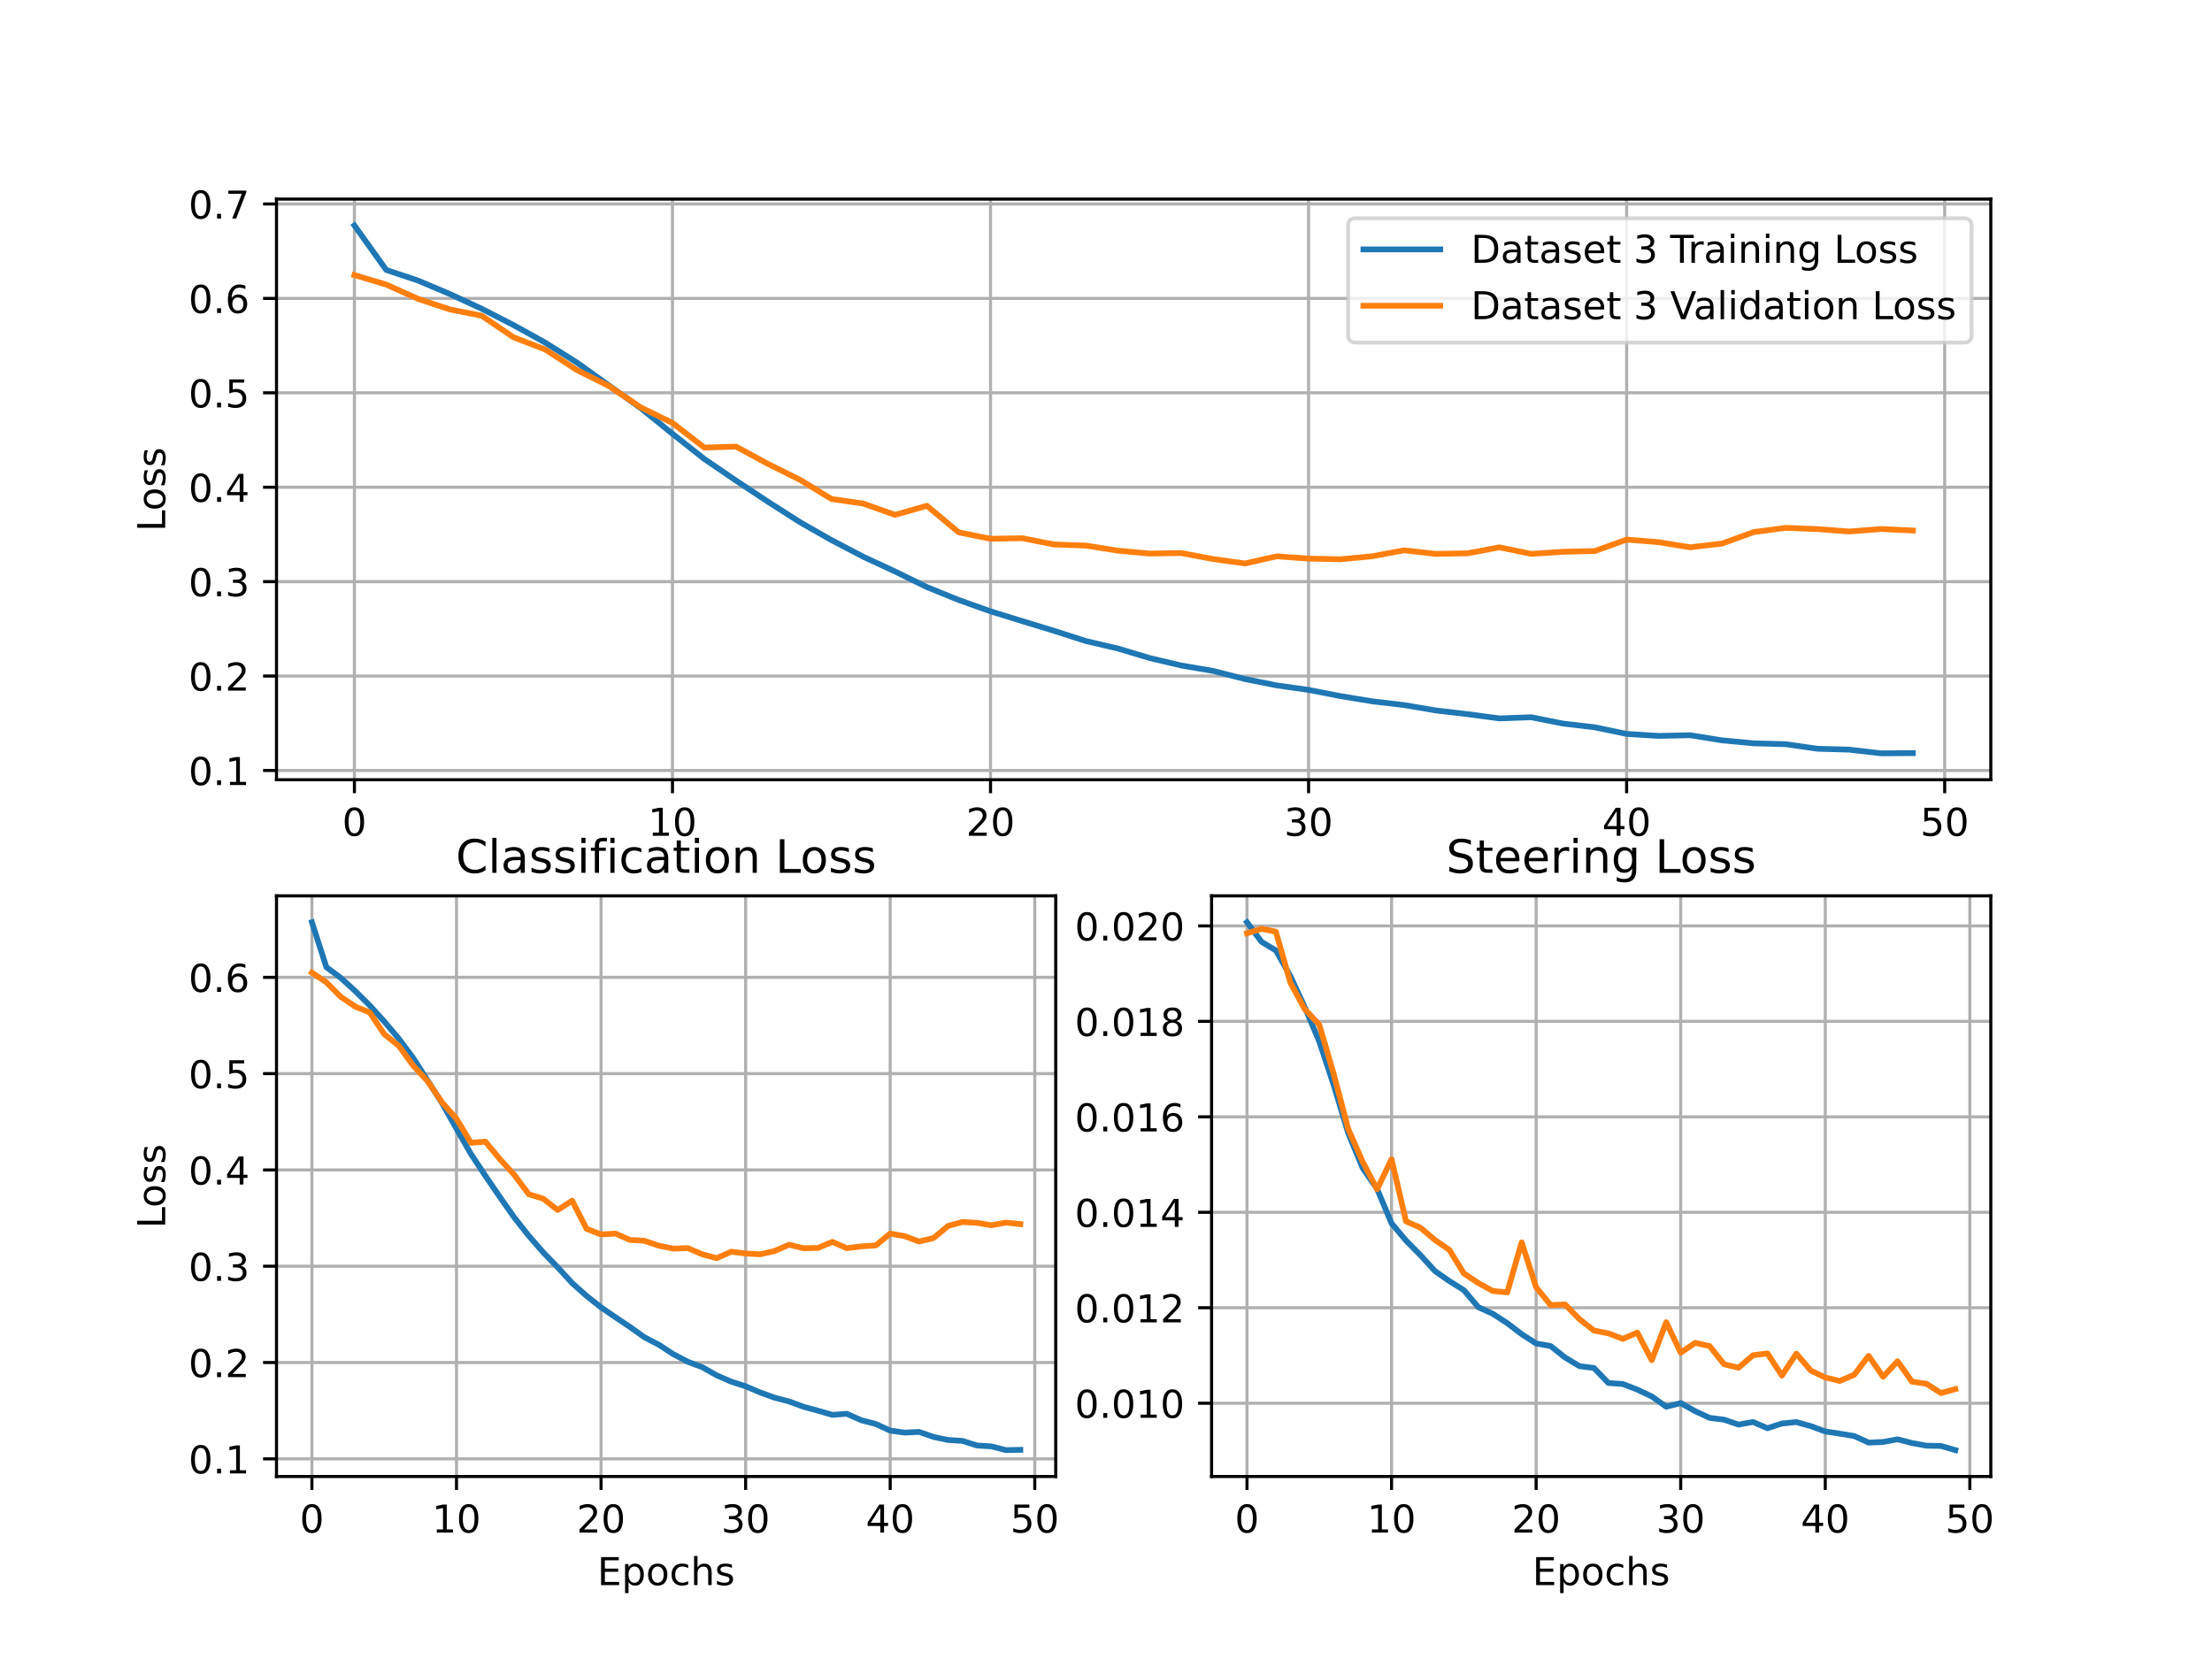 <?xml version="1.0" encoding="UTF-8" standalone="no"?>
<svg
   xmlns:dc="http://purl.org/dc/elements/1.1/"
   xmlns:cc="http://creativecommons.org/ns#"
   xmlns:rdf="http://www.w3.org/1999/02/22-rdf-syntax-ns#"
   xmlns:svg="http://www.w3.org/2000/svg"
   xmlns="http://www.w3.org/2000/svg"
   xmlns:xlink="http://www.w3.org/1999/xlink"
   xmlns:sodipodi="http://sodipodi.sourceforge.net/DTD/sodipodi-0.dtd"
   xmlns:inkscape="http://www.inkscape.org/namespaces/inkscape"
   inkscape:version="1.0 (1.0+r73+1)"
   sodipodi:docname="categoricalcrossds3dense.svg"
   id="svg1048"
   width="576pt"
   viewBox="0 0 576 432"
   version="1.1"
   height="432pt">
  <sodipodi:namedview
     inkscape:current-layer="svg1048"
     inkscape:window-maximized="0"
     inkscape:window-y="0"
     inkscape:window-x="0"
     inkscape:cy="288"
     inkscape:cx="384"
     inkscape:zoom="1.0607639"
     showgrid="false"
     id="namedview1050"
     inkscape:window-height="500"
     inkscape:window-width="758"
     inkscape:pageshadow="2"
     inkscape:pageopacity="0"
     guidetolerance="10"
     gridtolerance="10"
     objecttolerance="10"
     borderopacity="1"
     bordercolor="#666666"
     pagecolor="#ffffff" />
  <defs
     id="defs4">
    <style
       id="style2"
       type="text/css">
*{stroke-linecap:butt;stroke-linejoin:round;}
  </style>
  </defs>
  <g
     id="figure_1">
    <g
       id="patch_1">
      <path
         id="path6"
         style="fill:#ffffff;"
         d="M 0 432  L 576 432  L 576 0  L 0 0  z " />
    </g>
    <g
       id="axes_1">
      <g
         id="patch_2">
        <path
           id="path9"
           style="fill:#ffffff;"
           d="M 72 203.04  L 518.4 203.04  L 518.4 51.84  L 72 51.84  z " />
      </g>
      <g
         id="matplotlib.axis_1">
        <g
           id="xtick_1">
          <g
             id="line2d_1">
            <path
               id="path12"
               style="fill:none;stroke:#b0b0b0;stroke-linecap:square;stroke-width:0.8;"
               d="M 92.291 203.04  L 92.291 51.84  "
               clip-path="url(#p370e1fb88f)" />
          </g>
          <g
             id="line2d_2">
            <defs
               id="defs16">
              <path
                 style="stroke:#000000;stroke-width:0.8;"
                 id="m019e7eb1e0"
                 d="M 0 0  L 0 3.5  " />
            </defs>
            <g
               id="g20">
              <use
                 id="use18"
                 y="203.04"
                 xlink:href="#m019e7eb1e0"
                 x="92.291"
                 style="stroke:#000000;stroke-width:0.8;" />
            </g>
          </g>
          <g
             id="text_1">
            <!-- 0 -->
            <defs
               id="defs24">
              <path
                 id="DejaVuSans-48"
                 d="M 31.781 66.406  Q 24.172 66.406 20.328 58.906  Q 16.5 51.422 16.5 36.375  Q 16.5 21.391 20.328 13.891  Q 24.172 6.391 31.781 6.391  Q 39.453 6.391 43.281 13.891  Q 47.125 21.391 47.125 36.375  Q 47.125 51.422 43.281 58.906  Q 39.453 66.406 31.781 66.406  z M 31.781 74.219  Q 44.047 74.219 50.516 64.516  Q 56.984 54.828 56.984 36.375  Q 56.984 17.969 50.516 8.266  Q 44.047 -1.422 31.781 -1.422  Q 19.531 -1.422 13.062 8.266  Q 6.594 17.969 6.594 36.375  Q 6.594 54.828 13.062 64.516  Q 19.531 74.219 31.781 74.219  z " />
            </defs>
            <g
               id="g28"
               transform="translate(89.11 217.638)scale(0.1 -0.1)">
              <use
                 id="use26"
                 xlink:href="#DejaVuSans-48" />
            </g>
          </g>
        </g>
        <g
           id="xtick_2">
          <g
             id="line2d_3">
            <path
               id="path32"
               style="fill:none;stroke:#b0b0b0;stroke-linecap:square;stroke-width:0.8;"
               d="M 175.111 203.04  L 175.111 51.84  "
               clip-path="url(#p370e1fb88f)" />
          </g>
          <g
             id="line2d_4">
            <g
               id="g37">
              <use
                 id="use35"
                 y="203.04"
                 xlink:href="#m019e7eb1e0"
                 x="175.111"
                 style="stroke:#000000;stroke-width:0.8;" />
            </g>
          </g>
          <g
             id="text_2">
            <!-- 10 -->
            <defs
               id="defs41">
              <path
                 id="DejaVuSans-49"
                 d="M 12.406 8.297  L 28.516 8.297  L 28.516 63.922  L 10.984 60.406  L 10.984 69.391  L 28.422 72.906  L 38.281 72.906  L 38.281 8.297  L 54.391 8.297  L 54.391 0  L 12.406 0  z " />
            </defs>
            <g
               id="g47"
               transform="translate(168.748 217.638)scale(0.1 -0.1)">
              <use
                 id="use43"
                 xlink:href="#DejaVuSans-49" />
              <use
                 id="use45"
                 xlink:href="#DejaVuSans-48"
                 x="63.623" />
            </g>
          </g>
        </g>
        <g
           id="xtick_3">
          <g
             id="line2d_5">
            <path
               id="path51"
               style="fill:none;stroke:#b0b0b0;stroke-linecap:square;stroke-width:0.8;"
               d="M 257.931 203.04  L 257.931 51.84  "
               clip-path="url(#p370e1fb88f)" />
          </g>
          <g
             id="line2d_6">
            <g
               id="g56">
              <use
                 id="use54"
                 y="203.04"
                 xlink:href="#m019e7eb1e0"
                 x="257.931"
                 style="stroke:#000000;stroke-width:0.8;" />
            </g>
          </g>
          <g
             id="text_3">
            <!-- 20 -->
            <defs
               id="defs60">
              <path
                 id="DejaVuSans-50"
                 d="M 19.188 8.297  L 53.609 8.297  L 53.609 0  L 7.328 0  L 7.328 8.297  Q 12.938 14.109 22.625 23.891  Q 32.328 33.688 34.812 36.531  Q 39.547 41.844 41.422 45.531  Q 43.312 49.219 43.312 52.781  Q 43.312 58.594 39.234 62.25  Q 35.156 65.922 28.609 65.922  Q 23.969 65.922 18.812 64.312  Q 13.672 62.703 7.812 59.422  L 7.812 69.391  Q 13.766 71.781 18.938 73  Q 24.125 74.219 28.422 74.219  Q 39.75 74.219 46.484 68.547  Q 53.219 62.891 53.219 53.422  Q 53.219 48.922 51.531 44.891  Q 49.859 40.875 45.406 35.406  Q 44.188 33.984 37.641 27.219  Q 31.109 20.453 19.188 8.297  z " />
            </defs>
            <g
               id="g66"
               transform="translate(251.568 217.638)scale(0.1 -0.1)">
              <use
                 id="use62"
                 xlink:href="#DejaVuSans-50" />
              <use
                 id="use64"
                 xlink:href="#DejaVuSans-48"
                 x="63.623" />
            </g>
          </g>
        </g>
        <g
           id="xtick_4">
          <g
             id="line2d_7">
            <path
               id="path70"
               style="fill:none;stroke:#b0b0b0;stroke-linecap:square;stroke-width:0.8;"
               d="M 340.751 203.04  L 340.751 51.84  "
               clip-path="url(#p370e1fb88f)" />
          </g>
          <g
             id="line2d_8">
            <g
               id="g75">
              <use
                 id="use73"
                 y="203.04"
                 xlink:href="#m019e7eb1e0"
                 x="340.751"
                 style="stroke:#000000;stroke-width:0.8;" />
            </g>
          </g>
          <g
             id="text_4">
            <!-- 30 -->
            <defs
               id="defs79">
              <path
                 id="DejaVuSans-51"
                 d="M 40.578 39.312  Q 47.656 37.797 51.625 33  Q 55.609 28.219 55.609 21.188  Q 55.609 10.406 48.188 4.484  Q 40.766 -1.422 27.094 -1.422  Q 22.516 -1.422 17.656 -0.516  Q 12.797 0.391 7.625 2.203  L 7.625 11.719  Q 11.719 9.328 16.594 8.109  Q 21.484 6.891 26.812 6.891  Q 36.078 6.891 40.938 10.547  Q 45.797 14.203 45.797 21.188  Q 45.797 27.641 41.281 31.266  Q 36.766 34.906 28.719 34.906  L 20.219 34.906  L 20.219 43.016  L 29.109 43.016  Q 36.375 43.016 40.234 45.922  Q 44.094 48.828 44.094 54.297  Q 44.094 59.906 40.109 62.906  Q 36.141 65.922 28.719 65.922  Q 24.656 65.922 20.016 65.031  Q 15.375 64.156 9.812 62.312  L 9.812 71.094  Q 15.438 72.656 20.344 73.438  Q 25.25 74.219 29.594 74.219  Q 40.828 74.219 47.359 69.109  Q 53.906 64.016 53.906 55.328  Q 53.906 49.266 50.438 45.094  Q 46.969 40.922 40.578 39.312  z " />
            </defs>
            <g
               id="g85"
               transform="translate(334.389 217.638)scale(0.1 -0.1)">
              <use
                 id="use81"
                 xlink:href="#DejaVuSans-51" />
              <use
                 id="use83"
                 xlink:href="#DejaVuSans-48"
                 x="63.623" />
            </g>
          </g>
        </g>
        <g
           id="xtick_5">
          <g
             id="line2d_9">
            <path
               id="path89"
               style="fill:none;stroke:#b0b0b0;stroke-linecap:square;stroke-width:0.8;"
               d="M 423.571 203.04  L 423.571 51.84  "
               clip-path="url(#p370e1fb88f)" />
          </g>
          <g
             id="line2d_10">
            <g
               id="g94">
              <use
                 id="use92"
                 y="203.04"
                 xlink:href="#m019e7eb1e0"
                 x="423.571"
                 style="stroke:#000000;stroke-width:0.8;" />
            </g>
          </g>
          <g
             id="text_5">
            <!-- 40 -->
            <defs
               id="defs98">
              <path
                 id="DejaVuSans-52"
                 d="M 37.797 64.312  L 12.891 25.391  L 37.797 25.391  z M 35.203 72.906  L 47.609 72.906  L 47.609 25.391  L 58.016 25.391  L 58.016 17.188  L 47.609 17.188  L 47.609 0  L 37.797 0  L 37.797 17.188  L 4.891 17.188  L 4.891 26.703  z " />
            </defs>
            <g
               id="g104"
               transform="translate(417.209 217.638)scale(0.1 -0.1)">
              <use
                 id="use100"
                 xlink:href="#DejaVuSans-52" />
              <use
                 id="use102"
                 xlink:href="#DejaVuSans-48"
                 x="63.623" />
            </g>
          </g>
        </g>
        <g
           id="xtick_6">
          <g
             id="line2d_11">
            <path
               id="path108"
               style="fill:none;stroke:#b0b0b0;stroke-linecap:square;stroke-width:0.8;"
               d="M 506.391 203.04  L 506.391 51.84  "
               clip-path="url(#p370e1fb88f)" />
          </g>
          <g
             id="line2d_12">
            <g
               id="g113">
              <use
                 id="use111"
                 y="203.04"
                 xlink:href="#m019e7eb1e0"
                 x="506.391"
                 style="stroke:#000000;stroke-width:0.8;" />
            </g>
          </g>
          <g
             id="text_6">
            <!-- 50 -->
            <defs
               id="defs117">
              <path
                 id="DejaVuSans-53"
                 d="M 10.797 72.906  L 49.516 72.906  L 49.516 64.594  L 19.828 64.594  L 19.828 46.734  Q 21.969 47.469 24.109 47.828  Q 26.266 48.188 28.422 48.188  Q 40.625 48.188 47.75 41.5  Q 54.891 34.812 54.891 23.391  Q 54.891 11.625 47.562 5.094  Q 40.234 -1.422 26.906 -1.422  Q 22.312 -1.422 17.547 -0.641  Q 12.797 0.141 7.719 1.703  L 7.719 11.625  Q 12.109 9.234 16.797 8.062  Q 21.484 6.891 26.703 6.891  Q 35.156 6.891 40.078 11.328  Q 45.016 15.766 45.016 23.391  Q 45.016 31 40.078 35.438  Q 35.156 39.891 26.703 39.891  Q 22.75 39.891 18.812 39.016  Q 14.891 38.141 10.797 36.281  z " />
            </defs>
            <g
               id="g123"
               transform="translate(500.029 217.638)scale(0.1 -0.1)">
              <use
                 id="use119"
                 xlink:href="#DejaVuSans-53" />
              <use
                 id="use121"
                 xlink:href="#DejaVuSans-48"
                 x="63.623" />
            </g>
          </g>
        </g>
      </g>
      <g
         id="matplotlib.axis_2">
        <g
           id="ytick_1">
          <g
             id="line2d_13">
            <path
               id="path128"
               style="fill:none;stroke:#b0b0b0;stroke-linecap:square;stroke-width:0.8;"
               d="M 72 200.625  L 518.4 200.625  "
               clip-path="url(#p370e1fb88f)" />
          </g>
          <g
             id="line2d_14">
            <defs
               id="defs132">
              <path
                 style="stroke:#000000;stroke-width:0.8;"
                 id="mc18f06560e"
                 d="M 0 0  L -3.5 0  " />
            </defs>
            <g
               id="g136">
              <use
                 id="use134"
                 y="200.625"
                 xlink:href="#mc18f06560e"
                 x="72"
                 style="stroke:#000000;stroke-width:0.8;" />
            </g>
          </g>
          <g
             id="text_7">
            <!-- 0.1 -->
            <defs
               id="defs140">
              <path
                 id="DejaVuSans-46"
                 d="M 10.688 12.406  L 21 12.406  L 21 0  L 10.688 0  z " />
            </defs>
            <g
               id="g148"
               transform="translate(49.097 204.425)scale(0.1 -0.1)">
              <use
                 id="use142"
                 xlink:href="#DejaVuSans-48" />
              <use
                 id="use144"
                 xlink:href="#DejaVuSans-46"
                 x="63.623" />
              <use
                 id="use146"
                 xlink:href="#DejaVuSans-49"
                 x="95.41" />
            </g>
          </g>
        </g>
        <g
           id="ytick_2">
          <g
             id="line2d_15">
            <path
               id="path152"
               style="fill:none;stroke:#b0b0b0;stroke-linecap:square;stroke-width:0.8;"
               d="M 72 176.041  L 518.4 176.041  "
               clip-path="url(#p370e1fb88f)" />
          </g>
          <g
             id="line2d_16">
            <g
               id="g157">
              <use
                 id="use155"
                 y="176.041"
                 xlink:href="#mc18f06560e"
                 x="72"
                 style="stroke:#000000;stroke-width:0.8;" />
            </g>
          </g>
          <g
             id="text_8">
            <!-- 0.2 -->
            <g
               id="g166"
               transform="translate(49.097 179.84)scale(0.1 -0.1)">
              <use
                 id="use160"
                 xlink:href="#DejaVuSans-48" />
              <use
                 id="use162"
                 xlink:href="#DejaVuSans-46"
                 x="63.623" />
              <use
                 id="use164"
                 xlink:href="#DejaVuSans-50"
                 x="95.41" />
            </g>
          </g>
        </g>
        <g
           id="ytick_3">
          <g
             id="line2d_17">
            <path
               id="path170"
               style="fill:none;stroke:#b0b0b0;stroke-linecap:square;stroke-width:0.8;"
               d="M 72 151.457  L 518.4 151.457  "
               clip-path="url(#p370e1fb88f)" />
          </g>
          <g
             id="line2d_18">
            <g
               id="g175">
              <use
                 id="use173"
                 y="151.457"
                 xlink:href="#mc18f06560e"
                 x="72"
                 style="stroke:#000000;stroke-width:0.8;" />
            </g>
          </g>
          <g
             id="text_9">
            <!-- 0.3 -->
            <g
               id="g184"
               transform="translate(49.097 155.256)scale(0.1 -0.1)">
              <use
                 id="use178"
                 xlink:href="#DejaVuSans-48" />
              <use
                 id="use180"
                 xlink:href="#DejaVuSans-46"
                 x="63.623" />
              <use
                 id="use182"
                 xlink:href="#DejaVuSans-51"
                 x="95.41" />
            </g>
          </g>
        </g>
        <g
           id="ytick_4">
          <g
             id="line2d_19">
            <path
               id="path188"
               style="fill:none;stroke:#b0b0b0;stroke-linecap:square;stroke-width:0.8;"
               d="M 72 126.873  L 518.4 126.873  "
               clip-path="url(#p370e1fb88f)" />
          </g>
          <g
             id="line2d_20">
            <g
               id="g193">
              <use
                 id="use191"
                 y="126.873"
                 xlink:href="#mc18f06560e"
                 x="72"
                 style="stroke:#000000;stroke-width:0.8;" />
            </g>
          </g>
          <g
             id="text_10">
            <!-- 0.4 -->
            <g
               id="g202"
               transform="translate(49.097 130.672)scale(0.1 -0.1)">
              <use
                 id="use196"
                 xlink:href="#DejaVuSans-48" />
              <use
                 id="use198"
                 xlink:href="#DejaVuSans-46"
                 x="63.623" />
              <use
                 id="use200"
                 xlink:href="#DejaVuSans-52"
                 x="95.41" />
            </g>
          </g>
        </g>
        <g
           id="ytick_5">
          <g
             id="line2d_21">
            <path
               id="path206"
               style="fill:none;stroke:#b0b0b0;stroke-linecap:square;stroke-width:0.8;"
               d="M 72 102.289  L 518.4 102.289  "
               clip-path="url(#p370e1fb88f)" />
          </g>
          <g
             id="line2d_22">
            <g
               id="g211">
              <use
                 id="use209"
                 y="102.289"
                 xlink:href="#mc18f06560e"
                 x="72"
                 style="stroke:#000000;stroke-width:0.8;" />
            </g>
          </g>
          <g
             id="text_11">
            <!-- 0.5 -->
            <g
               id="g220"
               transform="translate(49.097 106.088)scale(0.1 -0.1)">
              <use
                 id="use214"
                 xlink:href="#DejaVuSans-48" />
              <use
                 id="use216"
                 xlink:href="#DejaVuSans-46"
                 x="63.623" />
              <use
                 id="use218"
                 xlink:href="#DejaVuSans-53"
                 x="95.41" />
            </g>
          </g>
        </g>
        <g
           id="ytick_6">
          <g
             id="line2d_23">
            <path
               id="path224"
               style="fill:none;stroke:#b0b0b0;stroke-linecap:square;stroke-width:0.8;"
               d="M 72 77.705  L 518.4 77.705  "
               clip-path="url(#p370e1fb88f)" />
          </g>
          <g
             id="line2d_24">
            <g
               id="g229">
              <use
                 id="use227"
                 y="77.705"
                 xlink:href="#mc18f06560e"
                 x="72"
                 style="stroke:#000000;stroke-width:0.8;" />
            </g>
          </g>
          <g
             id="text_12">
            <!-- 0.6 -->
            <defs
               id="defs233">
              <path
                 id="DejaVuSans-54"
                 d="M 33.016 40.375  Q 26.375 40.375 22.484 35.828  Q 18.609 31.297 18.609 23.391  Q 18.609 15.531 22.484 10.953  Q 26.375 6.391 33.016 6.391  Q 39.656 6.391 43.531 10.953  Q 47.406 15.531 47.406 23.391  Q 47.406 31.297 43.531 35.828  Q 39.656 40.375 33.016 40.375  z M 52.594 71.297  L 52.594 62.312  Q 48.875 64.062 45.094 64.984  Q 41.312 65.922 37.594 65.922  Q 27.828 65.922 22.672 59.328  Q 17.531 52.734 16.797 39.406  Q 19.672 43.656 24.016 45.922  Q 28.375 48.188 33.594 48.188  Q 44.578 48.188 50.953 41.516  Q 57.328 34.859 57.328 23.391  Q 57.328 12.156 50.688 5.359  Q 44.047 -1.422 33.016 -1.422  Q 20.359 -1.422 13.672 8.266  Q 6.984 17.969 6.984 36.375  Q 6.984 53.656 15.188 63.938  Q 23.391 74.219 37.203 74.219  Q 40.922 74.219 44.703 73.484  Q 48.484 72.75 52.594 71.297  z " />
            </defs>
            <g
               id="g241"
               transform="translate(49.097 81.504)scale(0.1 -0.1)">
              <use
                 id="use235"
                 xlink:href="#DejaVuSans-48" />
              <use
                 id="use237"
                 xlink:href="#DejaVuSans-46"
                 x="63.623" />
              <use
                 id="use239"
                 xlink:href="#DejaVuSans-54"
                 x="95.41" />
            </g>
          </g>
        </g>
        <g
           id="ytick_7">
          <g
             id="line2d_25">
            <path
               id="path245"
               style="fill:none;stroke:#b0b0b0;stroke-linecap:square;stroke-width:0.8;"
               d="M 72 53.121  L 518.4 53.121  "
               clip-path="url(#p370e1fb88f)" />
          </g>
          <g
             id="line2d_26">
            <g
               id="g250">
              <use
                 id="use248"
                 y="53.121"
                 xlink:href="#mc18f06560e"
                 x="72"
                 style="stroke:#000000;stroke-width:0.8;" />
            </g>
          </g>
          <g
             id="text_13">
            <!-- 0.7 -->
            <defs
               id="defs254">
              <path
                 id="DejaVuSans-55"
                 d="M 8.203 72.906  L 55.078 72.906  L 55.078 68.703  L 28.609 0  L 18.312 0  L 43.219 64.594  L 8.203 64.594  z " />
            </defs>
            <g
               id="g262"
               transform="translate(49.097 56.92)scale(0.1 -0.1)">
              <use
                 id="use256"
                 xlink:href="#DejaVuSans-48" />
              <use
                 id="use258"
                 xlink:href="#DejaVuSans-46"
                 x="63.623" />
              <use
                 id="use260"
                 xlink:href="#DejaVuSans-55"
                 x="95.41" />
            </g>
          </g>
        </g>
        <g
           id="text_14">
          <!-- Loss -->
          <defs
             id="defs269">
            <path
               id="DejaVuSans-76"
               d="M 9.812 72.906  L 19.672 72.906  L 19.672 8.297  L 55.172 8.297  L 55.172 0  L 9.812 0  z " />
            <path
               id="DejaVuSans-111"
               d="M 30.609 48.391  Q 23.391 48.391 19.188 42.75  Q 14.984 37.109 14.984 27.297  Q 14.984 17.484 19.156 11.844  Q 23.344 6.203 30.609 6.203  Q 37.797 6.203 41.984 11.859  Q 46.188 17.531 46.188 27.297  Q 46.188 37.016 41.984 42.703  Q 37.797 48.391 30.609 48.391  z M 30.609 56  Q 42.328 56 49.016 48.375  Q 55.719 40.766 55.719 27.297  Q 55.719 13.875 49.016 6.219  Q 42.328 -1.422 30.609 -1.422  Q 18.844 -1.422 12.172 6.219  Q 5.516 13.875 5.516 27.297  Q 5.516 40.766 12.172 48.375  Q 18.844 56 30.609 56  z " />
            <path
               id="DejaVuSans-115"
               d="M 44.281 53.078  L 44.281 44.578  Q 40.484 46.531 36.375 47.5  Q 32.281 48.484 27.875 48.484  Q 21.188 48.484 17.844 46.438  Q 14.5 44.391 14.5 40.281  Q 14.5 37.156 16.891 35.375  Q 19.281 33.594 26.516 31.984  L 29.594 31.297  Q 39.156 29.25 43.188 25.516  Q 47.219 21.781 47.219 15.094  Q 47.219 7.469 41.188 3.016  Q 35.156 -1.422 24.609 -1.422  Q 20.219 -1.422 15.453 -0.562  Q 10.688 0.297 5.422 2  L 5.422 11.281  Q 10.406 8.688 15.234 7.391  Q 20.062 6.109 24.812 6.109  Q 31.156 6.109 34.562 8.281  Q 37.984 10.453 37.984 14.406  Q 37.984 18.062 35.516 20.016  Q 33.062 21.969 24.703 23.781  L 21.578 24.516  Q 13.234 26.266 9.516 29.906  Q 5.812 33.547 5.812 39.891  Q 5.812 47.609 11.281 51.797  Q 16.75 56 26.812 56  Q 31.781 56 36.172 55.266  Q 40.578 54.547 44.281 53.078  z " />
          </defs>
          <g
             id="g279"
             transform="translate(43.017 138.407)rotate(-90)scale(0.1 -0.1)">
            <use
               id="use271"
               xlink:href="#DejaVuSans-76" />
            <use
               id="use273"
               xlink:href="#DejaVuSans-111"
               x="53.963" />
            <use
               id="use275"
               xlink:href="#DejaVuSans-115"
               x="115.145" />
            <use
               id="use277"
               xlink:href="#DejaVuSans-115"
               x="167.244" />
          </g>
        </g>
      </g>
      <g
         id="line2d_27">
        <path
           id="path283"
           style="fill:none;stroke:#1f77b4;stroke-linecap:square;stroke-width:1.5;"
           d="M 92.291 58.713  L 100.573 70.288  L 108.855 73.059  L 117.137 76.564  L 125.419 80.394  L 133.701 84.646  L 141.983 89.228  L 150.265 94.436  L 158.547 100.366  L 166.829 106.259  L 175.111 112.966  L 183.393 119.508  L 191.675 125.158  L 199.957 130.637  L 208.239 135.931  L 216.521 140.656  L 224.803 144.973  L 233.085 148.821  L 241.367 152.881  L 249.649 156.236  L 257.931 159.188  L 266.213 161.743  L 274.495 164.274  L 282.777 166.932  L 291.059 168.864  L 299.341 171.347  L 307.623 173.299  L 315.905 174.709  L 324.187 176.824  L 332.469 178.478  L 340.751 179.648  L 349.033 181.26  L 357.315 182.621  L 365.597 183.592  L 373.879 184.997  L 382.161 185.969  L 390.443 187.071  L 398.725 186.771  L 407.007 188.418  L 415.289 189.394  L 423.571 191.109  L 431.853 191.627  L 440.135 191.459  L 448.417 192.782  L 456.699 193.562  L 464.981 193.785  L 473.263 194.968  L 481.545 195.208  L 489.827 196.167  L 498.109 196.108  "
           clip-path="url(#p370e1fb88f)" />
      </g>
      <g
         id="line2d_28">
        <path
           id="path286"
           style="fill:none;stroke:#ff7f0e;stroke-linecap:square;stroke-width:1.5;"
           d="M 92.291 71.632  L 100.573 74.104  L 108.855 77.82  L 117.137 80.574  L 125.419 82.202  L 133.701 87.823  L 141.983 91.015  L 150.265 96.384  L 158.547 100.506  L 166.829 106.081  L 175.111 110.129  L 183.393 116.546  L 191.675 116.295  L 199.957 120.791  L 208.239 124.899  L 216.521 129.936  L 224.803 131.133  L 233.085 134.068  L 241.367 131.706  L 249.649 138.626  L 257.931 140.29  L 266.213 140.153  L 274.495 141.783  L 282.777 142.071  L 291.059 143.387  L 299.341 144.147  L 307.623 144.018  L 315.905 145.576  L 324.187 146.727  L 332.469 144.865  L 340.751 145.458  L 349.033 145.637  L 357.315 144.85  L 365.597 143.305  L 373.879 144.227  L 382.161 144.081  L 390.443 142.524  L 398.725 144.228  L 407.007 143.672  L 415.289 143.493  L 423.571 140.505  L 431.853 141.178  L 440.135 142.518  L 448.417 141.544  L 456.699 138.55  L 464.981 137.461  L 473.263 137.774  L 481.545 138.4  L 489.827 137.757  L 498.109 138.152  "
           clip-path="url(#p370e1fb88f)" />
      </g>
      <g
         id="patch_3">
        <path
           id="path289"
           style="fill:none;stroke:#000000;stroke-linecap:square;stroke-linejoin:miter;stroke-width:0.8;"
           d="M 72 203.04  L 72 51.84  " />
      </g>
      <g
         id="patch_4">
        <path
           id="path292"
           style="fill:none;stroke:#000000;stroke-linecap:square;stroke-linejoin:miter;stroke-width:0.8;"
           d="M 518.4 203.04  L 518.4 51.84  " />
      </g>
      <g
         id="patch_5">
        <path
           id="path295"
           style="fill:none;stroke:#000000;stroke-linecap:square;stroke-linejoin:miter;stroke-width:0.8;"
           d="M 72 203.04  L 518.4 203.04  " />
      </g>
      <g
         id="patch_6">
        <path
           id="path298"
           style="fill:none;stroke:#000000;stroke-linecap:square;stroke-linejoin:miter;stroke-width:0.8;"
           d="M 72 51.84  L 518.4 51.84  " />
      </g>
      <g
         id="legend_1">
        <g
           id="patch_7">
          <path
             id="path301"
             style="fill:#ffffff;opacity:0.8;stroke:#cccccc;stroke-linejoin:miter;"
             d="M 353.028 89.196  L 511.4 89.196  Q 513.4 89.196 513.4 87.196  L 513.4 58.84  Q 513.4 56.84 511.4 56.84  L 353.028 56.84  Q 351.028 56.84 351.028 58.84  L 351.028 87.196  Q 351.028 89.196 353.028 89.196  z " />
        </g>
        <g
           id="line2d_29">
          <path
             id="path304"
             style="fill:none;stroke:#1f77b4;stroke-linecap:square;stroke-width:1.5;"
             d="M 355.028 64.938  L 375.028 64.938  " />
        </g>
        <g
           id="line2d_30" />
        <g
           id="text_15">
          <!-- Dataset 3 Training Loss -->
          <defs
             id="defs318">
            <path
               id="DejaVuSans-68"
               d="M 19.672 64.797  L 19.672 8.109  L 31.594 8.109  Q 46.688 8.109 53.688 14.938  Q 60.688 21.781 60.688 36.531  Q 60.688 51.172 53.688 57.984  Q 46.688 64.797 31.594 64.797  z M 9.812 72.906  L 30.078 72.906  Q 51.266 72.906 61.172 64.094  Q 71.094 55.281 71.094 36.531  Q 71.094 17.672 61.125 8.828  Q 51.172 0 30.078 0  L 9.812 0  z " />
            <path
               id="DejaVuSans-97"
               d="M 34.281 27.484  Q 23.391 27.484 19.188 25  Q 14.984 22.516 14.984 16.5  Q 14.984 11.719 18.141 8.906  Q 21.297 6.109 26.703 6.109  Q 34.188 6.109 38.703 11.406  Q 43.219 16.703 43.219 25.484  L 43.219 27.484  z M 52.203 31.203  L 52.203 0  L 43.219 0  L 43.219 8.297  Q 40.141 3.328 35.547 0.953  Q 30.953 -1.422 24.312 -1.422  Q 15.922 -1.422 10.953 3.297  Q 6 8.016 6 15.922  Q 6 25.141 12.172 29.828  Q 18.359 34.516 30.609 34.516  L 43.219 34.516  L 43.219 35.406  Q 43.219 41.609 39.141 45  Q 35.062 48.391 27.688 48.391  Q 23 48.391 18.547 47.266  Q 14.109 46.141 10.016 43.891  L 10.016 52.203  Q 14.938 54.109 19.578 55.047  Q 24.219 56 28.609 56  Q 40.484 56 46.344 49.844  Q 52.203 43.703 52.203 31.203  z " />
            <path
               id="DejaVuSans-116"
               d="M 18.312 70.219  L 18.312 54.688  L 36.812 54.688  L 36.812 47.703  L 18.312 47.703  L 18.312 18.016  Q 18.312 11.328 20.141 9.422  Q 21.969 7.516 27.594 7.516  L 36.812 7.516  L 36.812 0  L 27.594 0  Q 17.188 0 13.234 3.875  Q 9.281 7.766 9.281 18.016  L 9.281 47.703  L 2.688 47.703  L 2.688 54.688  L 9.281 54.688  L 9.281 70.219  z " />
            <path
               id="DejaVuSans-101"
               d="M 56.203 29.594  L 56.203 25.203  L 14.891 25.203  Q 15.484 15.922 20.484 11.062  Q 25.484 6.203 34.422 6.203  Q 39.594 6.203 44.453 7.469  Q 49.312 8.734 54.109 11.281  L 54.109 2.781  Q 49.266 0.734 44.188 -0.344  Q 39.109 -1.422 33.891 -1.422  Q 20.797 -1.422 13.156 6.188  Q 5.516 13.812 5.516 26.812  Q 5.516 40.234 12.766 48.109  Q 20.016 56 32.328 56  Q 43.359 56 49.781 48.891  Q 56.203 41.797 56.203 29.594  z M 47.219 32.234  Q 47.125 39.594 43.094 43.984  Q 39.062 48.391 32.422 48.391  Q 24.906 48.391 20.391 44.141  Q 15.875 39.891 15.188 32.172  z " />
            <path
               id="DejaVuSans-32" />
            <path
               id="DejaVuSans-84"
               d="M -0.297 72.906  L 61.375 72.906  L 61.375 64.594  L 35.5 64.594  L 35.5 0  L 25.594 0  L 25.594 64.594  L -0.297 64.594  z " />
            <path
               id="DejaVuSans-114"
               d="M 41.109 46.297  Q 39.594 47.172 37.812 47.578  Q 36.031 48 33.891 48  Q 26.266 48 22.188 43.047  Q 18.109 38.094 18.109 28.812  L 18.109 0  L 9.078 0  L 9.078 54.688  L 18.109 54.688  L 18.109 46.188  Q 20.953 51.172 25.484 53.578  Q 30.031 56 36.531 56  Q 37.453 56 38.578 55.875  Q 39.703 55.766 41.062 55.516  z " />
            <path
               id="DejaVuSans-105"
               d="M 9.422 54.688  L 18.406 54.688  L 18.406 0  L 9.422 0  z M 9.422 75.984  L 18.406 75.984  L 18.406 64.594  L 9.422 64.594  z " />
            <path
               id="DejaVuSans-110"
               d="M 54.891 33.016  L 54.891 0  L 45.906 0  L 45.906 32.719  Q 45.906 40.484 42.875 44.328  Q 39.844 48.188 33.797 48.188  Q 26.516 48.188 22.312 43.547  Q 18.109 38.922 18.109 30.906  L 18.109 0  L 9.078 0  L 9.078 54.688  L 18.109 54.688  L 18.109 46.188  Q 21.344 51.125 25.703 53.562  Q 30.078 56 35.797 56  Q 45.219 56 50.047 50.172  Q 54.891 44.344 54.891 33.016  z " />
            <path
               id="DejaVuSans-103"
               d="M 45.406 27.984  Q 45.406 37.75 41.375 43.109  Q 37.359 48.484 30.078 48.484  Q 22.859 48.484 18.828 43.109  Q 14.797 37.75 14.797 27.984  Q 14.797 18.266 18.828 12.891  Q 22.859 7.516 30.078 7.516  Q 37.359 7.516 41.375 12.891  Q 45.406 18.266 45.406 27.984  z M 54.391 6.781  Q 54.391 -7.172 48.188 -13.984  Q 42 -20.797 29.203 -20.797  Q 24.469 -20.797 20.266 -20.094  Q 16.062 -19.391 12.109 -17.922  L 12.109 -9.188  Q 16.062 -11.328 19.922 -12.344  Q 23.781 -13.375 27.781 -13.375  Q 36.625 -13.375 41.016 -8.766  Q 45.406 -4.156 45.406 5.172  L 45.406 9.625  Q 42.625 4.781 38.281 2.391  Q 33.938 0 27.875 0  Q 17.828 0 11.672 7.656  Q 5.516 15.328 5.516 27.984  Q 5.516 40.672 11.672 48.328  Q 17.828 56 27.875 56  Q 33.938 56 38.281 53.609  Q 42.625 51.219 45.406 46.391  L 45.406 54.688  L 54.391 54.688  z " />
          </defs>
          <g
             id="g366"
             transform="translate(383.028 68.438)scale(0.1 -0.1)">
            <use
               id="use320"
               xlink:href="#DejaVuSans-68" />
            <use
               id="use322"
               xlink:href="#DejaVuSans-97"
               x="77.002" />
            <use
               id="use324"
               xlink:href="#DejaVuSans-116"
               x="138.281" />
            <use
               id="use326"
               xlink:href="#DejaVuSans-97"
               x="177.49" />
            <use
               id="use328"
               xlink:href="#DejaVuSans-115"
               x="238.77" />
            <use
               id="use330"
               xlink:href="#DejaVuSans-101"
               x="290.869" />
            <use
               id="use332"
               xlink:href="#DejaVuSans-116"
               x="352.393" />
            <use
               id="use334"
               xlink:href="#DejaVuSans-32"
               x="391.602" />
            <use
               id="use336"
               xlink:href="#DejaVuSans-51"
               x="423.389" />
            <use
               id="use338"
               xlink:href="#DejaVuSans-32"
               x="487.012" />
            <use
               id="use340"
               xlink:href="#DejaVuSans-84"
               x="518.799" />
            <use
               id="use342"
               xlink:href="#DejaVuSans-114"
               x="565.133" />
            <use
               id="use344"
               xlink:href="#DejaVuSans-97"
               x="606.246" />
            <use
               id="use346"
               xlink:href="#DejaVuSans-105"
               x="667.525" />
            <use
               id="use348"
               xlink:href="#DejaVuSans-110"
               x="695.309" />
            <use
               id="use350"
               xlink:href="#DejaVuSans-105"
               x="758.688" />
            <use
               id="use352"
               xlink:href="#DejaVuSans-110"
               x="786.471" />
            <use
               id="use354"
               xlink:href="#DejaVuSans-103"
               x="849.85" />
            <use
               id="use356"
               xlink:href="#DejaVuSans-32"
               x="913.326" />
            <use
               id="use358"
               xlink:href="#DejaVuSans-76"
               x="945.113" />
            <use
               id="use360"
               xlink:href="#DejaVuSans-111"
               x="999.076" />
            <use
               id="use362"
               xlink:href="#DejaVuSans-115"
               x="1060.258" />
            <use
               id="use364"
               xlink:href="#DejaVuSans-115"
               x="1112.357" />
          </g>
        </g>
        <g
           id="line2d_31">
          <path
             id="path369"
             style="fill:none;stroke:#ff7f0e;stroke-linecap:square;stroke-width:1.5;"
             d="M 355.028 79.617  L 375.028 79.617  " />
        </g>
        <g
           id="line2d_32" />
        <g
           id="text_16">
          <!-- Dataset 3 Validation Loss -->
          <defs
             id="defs376">
            <path
               id="DejaVuSans-86"
               d="M 28.609 0  L 0.781 72.906  L 11.078 72.906  L 34.188 11.531  L 57.328 72.906  L 67.578 72.906  L 39.797 0  z " />
            <path
               id="DejaVuSans-108"
               d="M 9.422 75.984  L 18.406 75.984  L 18.406 0  L 9.422 0  z " />
            <path
               id="DejaVuSans-100"
               d="M 45.406 46.391  L 45.406 75.984  L 54.391 75.984  L 54.391 0  L 45.406 0  L 45.406 8.203  Q 42.578 3.328 38.25 0.953  Q 33.938 -1.422 27.875 -1.422  Q 17.969 -1.422 11.734 6.484  Q 5.516 14.406 5.516 27.297  Q 5.516 40.188 11.734 48.094  Q 17.969 56 27.875 56  Q 33.938 56 38.25 53.625  Q 42.578 51.266 45.406 46.391  z M 14.797 27.297  Q 14.797 17.391 18.875 11.75  Q 22.953 6.109 30.078 6.109  Q 37.203 6.109 41.297 11.75  Q 45.406 17.391 45.406 27.297  Q 45.406 37.203 41.297 42.844  Q 37.203 48.484 30.078 48.484  Q 22.953 48.484 18.875 42.844  Q 14.797 37.203 14.797 27.297  z " />
          </defs>
          <g
             id="g428"
             transform="translate(383.028 83.117)scale(0.1 -0.1)">
            <use
               id="use378"
               xlink:href="#DejaVuSans-68" />
            <use
               id="use380"
               xlink:href="#DejaVuSans-97"
               x="77.002" />
            <use
               id="use382"
               xlink:href="#DejaVuSans-116"
               x="138.281" />
            <use
               id="use384"
               xlink:href="#DejaVuSans-97"
               x="177.49" />
            <use
               id="use386"
               xlink:href="#DejaVuSans-115"
               x="238.77" />
            <use
               id="use388"
               xlink:href="#DejaVuSans-101"
               x="290.869" />
            <use
               id="use390"
               xlink:href="#DejaVuSans-116"
               x="352.393" />
            <use
               id="use392"
               xlink:href="#DejaVuSans-32"
               x="391.602" />
            <use
               id="use394"
               xlink:href="#DejaVuSans-51"
               x="423.389" />
            <use
               id="use396"
               xlink:href="#DejaVuSans-32"
               x="487.012" />
            <use
               id="use398"
               xlink:href="#DejaVuSans-86"
               x="518.799" />
            <use
               id="use400"
               xlink:href="#DejaVuSans-97"
               x="579.457" />
            <use
               id="use402"
               xlink:href="#DejaVuSans-108"
               x="640.736" />
            <use
               id="use404"
               xlink:href="#DejaVuSans-105"
               x="668.52" />
            <use
               id="use406"
               xlink:href="#DejaVuSans-100"
               x="696.303" />
            <use
               id="use408"
               xlink:href="#DejaVuSans-97"
               x="759.779" />
            <use
               id="use410"
               xlink:href="#DejaVuSans-116"
               x="821.059" />
            <use
               id="use412"
               xlink:href="#DejaVuSans-105"
               x="860.268" />
            <use
               id="use414"
               xlink:href="#DejaVuSans-111"
               x="888.051" />
            <use
               id="use416"
               xlink:href="#DejaVuSans-110"
               x="949.232" />
            <use
               id="use418"
               xlink:href="#DejaVuSans-32"
               x="1012.611" />
            <use
               id="use420"
               xlink:href="#DejaVuSans-76"
               x="1044.398" />
            <use
               id="use422"
               xlink:href="#DejaVuSans-111"
               x="1098.361" />
            <use
               id="use424"
               xlink:href="#DejaVuSans-115"
               x="1159.543" />
            <use
               id="use426"
               xlink:href="#DejaVuSans-115"
               x="1211.643" />
          </g>
        </g>
      </g>
    </g>
    <g
       id="axes_2">
      <g
         id="patch_8">
        <path
           id="path433"
           style="fill:#ffffff;"
           d="M 72 384.48  L 274.909 384.48  L 274.909 233.28  L 72 233.28  z " />
      </g>
      <g
         id="matplotlib.axis_3">
        <g
           id="xtick_7">
          <g
             id="line2d_33">
            <path
               id="path436"
               style="fill:none;stroke:#b0b0b0;stroke-linecap:square;stroke-width:0.8;"
               d="M 81.223 384.48  L 81.223 233.28  "
               clip-path="url(#p13a822be11)" />
          </g>
          <g
             id="line2d_34">
            <g
               id="g441">
              <use
                 id="use439"
                 y="384.48"
                 xlink:href="#m019e7eb1e0"
                 x="81.223"
                 style="stroke:#000000;stroke-width:0.8;" />
            </g>
          </g>
          <g
             id="text_17">
            <!-- 0 -->
            <g
               id="g446"
               transform="translate(78.042 399.078)scale(0.1 -0.1)">
              <use
                 id="use444"
                 xlink:href="#DejaVuSans-48" />
            </g>
          </g>
        </g>
        <g
           id="xtick_8">
          <g
             id="line2d_35">
            <path
               id="path450"
               style="fill:none;stroke:#b0b0b0;stroke-linecap:square;stroke-width:0.8;"
               d="M 118.869 384.48  L 118.869 233.28  "
               clip-path="url(#p13a822be11)" />
          </g>
          <g
             id="line2d_36">
            <g
               id="g455">
              <use
                 id="use453"
                 y="384.48"
                 xlink:href="#m019e7eb1e0"
                 x="118.869"
                 style="stroke:#000000;stroke-width:0.8;" />
            </g>
          </g>
          <g
             id="text_18">
            <!-- 10 -->
            <g
               id="g462"
               transform="translate(112.506 399.078)scale(0.1 -0.1)">
              <use
                 id="use458"
                 xlink:href="#DejaVuSans-49" />
              <use
                 id="use460"
                 xlink:href="#DejaVuSans-48"
                 x="63.623" />
            </g>
          </g>
        </g>
        <g
           id="xtick_9">
          <g
             id="line2d_37">
            <path
               id="path466"
               style="fill:none;stroke:#b0b0b0;stroke-linecap:square;stroke-width:0.8;"
               d="M 156.514 384.48  L 156.514 233.28  "
               clip-path="url(#p13a822be11)" />
          </g>
          <g
             id="line2d_38">
            <g
               id="g471">
              <use
                 id="use469"
                 y="384.48"
                 xlink:href="#m019e7eb1e0"
                 x="156.514"
                 style="stroke:#000000;stroke-width:0.8;" />
            </g>
          </g>
          <g
             id="text_19">
            <!-- 20 -->
            <g
               id="g478"
               transform="translate(150.152 399.078)scale(0.1 -0.1)">
              <use
                 id="use474"
                 xlink:href="#DejaVuSans-50" />
              <use
                 id="use476"
                 xlink:href="#DejaVuSans-48"
                 x="63.623" />
            </g>
          </g>
        </g>
        <g
           id="xtick_10">
          <g
             id="line2d_39">
            <path
               id="path482"
               style="fill:none;stroke:#b0b0b0;stroke-linecap:square;stroke-width:0.8;"
               d="M 194.16 384.48  L 194.16 233.28  "
               clip-path="url(#p13a822be11)" />
          </g>
          <g
             id="line2d_40">
            <g
               id="g487">
              <use
                 id="use485"
                 y="384.48"
                 xlink:href="#m019e7eb1e0"
                 x="194.16"
                 style="stroke:#000000;stroke-width:0.8;" />
            </g>
          </g>
          <g
             id="text_20">
            <!-- 30 -->
            <g
               id="g494"
               transform="translate(187.797 399.078)scale(0.1 -0.1)">
              <use
                 id="use490"
                 xlink:href="#DejaVuSans-51" />
              <use
                 id="use492"
                 xlink:href="#DejaVuSans-48"
                 x="63.623" />
            </g>
          </g>
        </g>
        <g
           id="xtick_11">
          <g
             id="line2d_41">
            <path
               id="path498"
               style="fill:none;stroke:#b0b0b0;stroke-linecap:square;stroke-width:0.8;"
               d="M 231.805 384.48  L 231.805 233.28  "
               clip-path="url(#p13a822be11)" />
          </g>
          <g
             id="line2d_42">
            <g
               id="g503">
              <use
                 id="use501"
                 y="384.48"
                 xlink:href="#m019e7eb1e0"
                 x="231.805"
                 style="stroke:#000000;stroke-width:0.8;" />
            </g>
          </g>
          <g
             id="text_21">
            <!-- 40 -->
            <g
               id="g510"
               transform="translate(225.443 399.078)scale(0.1 -0.1)">
              <use
                 id="use506"
                 xlink:href="#DejaVuSans-52" />
              <use
                 id="use508"
                 xlink:href="#DejaVuSans-48"
                 x="63.623" />
            </g>
          </g>
        </g>
        <g
           id="xtick_12">
          <g
             id="line2d_43">
            <path
               id="path514"
               style="fill:none;stroke:#b0b0b0;stroke-linecap:square;stroke-width:0.8;"
               d="M 269.45 384.48  L 269.45 233.28  "
               clip-path="url(#p13a822be11)" />
          </g>
          <g
             id="line2d_44">
            <g
               id="g519">
              <use
                 id="use517"
                 y="384.48"
                 xlink:href="#m019e7eb1e0"
                 x="269.45"
                 style="stroke:#000000;stroke-width:0.8;" />
            </g>
          </g>
          <g
             id="text_22">
            <!-- 50 -->
            <g
               id="g526"
               transform="translate(263.088 399.078)scale(0.1 -0.1)">
              <use
                 id="use522"
                 xlink:href="#DejaVuSans-53" />
              <use
                 id="use524"
                 xlink:href="#DejaVuSans-48"
                 x="63.623" />
            </g>
          </g>
        </g>
        <g
           id="text_23">
          <!-- Epochs -->
          <defs
             id="defs534">
            <path
               id="DejaVuSans-69"
               d="M 9.812 72.906  L 55.906 72.906  L 55.906 64.594  L 19.672 64.594  L 19.672 43.016  L 54.391 43.016  L 54.391 34.719  L 19.672 34.719  L 19.672 8.297  L 56.781 8.297  L 56.781 0  L 9.812 0  z " />
            <path
               id="DejaVuSans-112"
               d="M 18.109 8.203  L 18.109 -20.797  L 9.078 -20.797  L 9.078 54.688  L 18.109 54.688  L 18.109 46.391  Q 20.953 51.266 25.266 53.625  Q 29.594 56 35.594 56  Q 45.562 56 51.781 48.094  Q 58.016 40.188 58.016 27.297  Q 58.016 14.406 51.781 6.484  Q 45.562 -1.422 35.594 -1.422  Q 29.594 -1.422 25.266 0.953  Q 20.953 3.328 18.109 8.203  z M 48.688 27.297  Q 48.688 37.203 44.609 42.844  Q 40.531 48.484 33.406 48.484  Q 26.266 48.484 22.188 42.844  Q 18.109 37.203 18.109 27.297  Q 18.109 17.391 22.188 11.75  Q 26.266 6.109 33.406 6.109  Q 40.531 6.109 44.609 11.75  Q 48.688 17.391 48.688 27.297  z " />
            <path
               id="DejaVuSans-99"
               d="M 48.781 52.594  L 48.781 44.188  Q 44.969 46.297 41.141 47.344  Q 37.312 48.391 33.406 48.391  Q 24.656 48.391 19.812 42.844  Q 14.984 37.312 14.984 27.297  Q 14.984 17.281 19.812 11.734  Q 24.656 6.203 33.406 6.203  Q 37.312 6.203 41.141 7.25  Q 44.969 8.297 48.781 10.406  L 48.781 2.094  Q 45.016 0.344 40.984 -0.531  Q 36.969 -1.422 32.422 -1.422  Q 20.062 -1.422 12.781 6.344  Q 5.516 14.109 5.516 27.297  Q 5.516 40.672 12.859 48.328  Q 20.219 56 33.016 56  Q 37.156 56 41.109 55.141  Q 45.062 54.297 48.781 52.594  z " />
            <path
               id="DejaVuSans-104"
               d="M 54.891 33.016  L 54.891 0  L 45.906 0  L 45.906 32.719  Q 45.906 40.484 42.875 44.328  Q 39.844 48.188 33.797 48.188  Q 26.516 48.188 22.312 43.547  Q 18.109 38.922 18.109 30.906  L 18.109 0  L 9.078 0  L 9.078 75.984  L 18.109 75.984  L 18.109 46.188  Q 21.344 51.125 25.703 53.562  Q 30.078 56 35.797 56  Q 45.219 56 50.047 50.172  Q 54.891 44.344 54.891 33.016  z " />
          </defs>
          <g
             id="g548"
             transform="translate(155.539 412.757)scale(0.1 -0.1)">
            <use
               id="use536"
               xlink:href="#DejaVuSans-69" />
            <use
               id="use538"
               xlink:href="#DejaVuSans-112"
               x="63.184" />
            <use
               id="use540"
               xlink:href="#DejaVuSans-111"
               x="126.66" />
            <use
               id="use542"
               xlink:href="#DejaVuSans-99"
               x="187.842" />
            <use
               id="use544"
               xlink:href="#DejaVuSans-104"
               x="242.822" />
            <use
               id="use546"
               xlink:href="#DejaVuSans-115"
               x="306.201" />
          </g>
        </g>
      </g>
      <g
         id="matplotlib.axis_4">
        <g
           id="ytick_8">
          <g
             id="line2d_45">
            <path
               id="path552"
               style="fill:none;stroke:#b0b0b0;stroke-linecap:square;stroke-width:0.8;"
               d="M 72 379.877  L 274.909 379.877  "
               clip-path="url(#p13a822be11)" />
          </g>
          <g
             id="line2d_46">
            <g
               id="g557">
              <use
                 id="use555"
                 y="379.877"
                 xlink:href="#mc18f06560e"
                 x="72"
                 style="stroke:#000000;stroke-width:0.8;" />
            </g>
          </g>
          <g
             id="text_24">
            <!-- 0.1 -->
            <g
               id="g566"
               transform="translate(49.097 383.676)scale(0.1 -0.1)">
              <use
                 id="use560"
                 xlink:href="#DejaVuSans-48" />
              <use
                 id="use562"
                 xlink:href="#DejaVuSans-46"
                 x="63.623" />
              <use
                 id="use564"
                 xlink:href="#DejaVuSans-49"
                 x="95.41" />
            </g>
          </g>
        </g>
        <g
           id="ytick_9">
          <g
             id="line2d_47">
            <path
               id="path570"
               style="fill:none;stroke:#b0b0b0;stroke-linecap:square;stroke-width:0.8;"
               d="M 72 354.8  L 274.909 354.8  "
               clip-path="url(#p13a822be11)" />
          </g>
          <g
             id="line2d_48">
            <g
               id="g575">
              <use
                 id="use573"
                 y="354.8"
                 xlink:href="#mc18f06560e"
                 x="72"
                 style="stroke:#000000;stroke-width:0.8;" />
            </g>
          </g>
          <g
             id="text_25">
            <!-- 0.2 -->
            <g
               id="g584"
               transform="translate(49.097 358.6)scale(0.1 -0.1)">
              <use
                 id="use578"
                 xlink:href="#DejaVuSans-48" />
              <use
                 id="use580"
                 xlink:href="#DejaVuSans-46"
                 x="63.623" />
              <use
                 id="use582"
                 xlink:href="#DejaVuSans-50"
                 x="95.41" />
            </g>
          </g>
        </g>
        <g
           id="ytick_10">
          <g
             id="line2d_49">
            <path
               id="path588"
               style="fill:none;stroke:#b0b0b0;stroke-linecap:square;stroke-width:0.8;"
               d="M 72 329.723  L 274.909 329.723  "
               clip-path="url(#p13a822be11)" />
          </g>
          <g
             id="line2d_50">
            <g
               id="g593">
              <use
                 id="use591"
                 y="329.723"
                 xlink:href="#mc18f06560e"
                 x="72"
                 style="stroke:#000000;stroke-width:0.8;" />
            </g>
          </g>
          <g
             id="text_26">
            <!-- 0.3 -->
            <g
               id="g602"
               transform="translate(49.097 333.523)scale(0.1 -0.1)">
              <use
                 id="use596"
                 xlink:href="#DejaVuSans-48" />
              <use
                 id="use598"
                 xlink:href="#DejaVuSans-46"
                 x="63.623" />
              <use
                 id="use600"
                 xlink:href="#DejaVuSans-51"
                 x="95.41" />
            </g>
          </g>
        </g>
        <g
           id="ytick_11">
          <g
             id="line2d_51">
            <path
               id="path606"
               style="fill:none;stroke:#b0b0b0;stroke-linecap:square;stroke-width:0.8;"
               d="M 72 304.646  L 274.909 304.646  "
               clip-path="url(#p13a822be11)" />
          </g>
          <g
             id="line2d_52">
            <g
               id="g611">
              <use
                 id="use609"
                 y="304.646"
                 xlink:href="#mc18f06560e"
                 x="72"
                 style="stroke:#000000;stroke-width:0.8;" />
            </g>
          </g>
          <g
             id="text_27">
            <!-- 0.4 -->
            <g
               id="g620"
               transform="translate(49.097 308.446)scale(0.1 -0.1)">
              <use
                 id="use614"
                 xlink:href="#DejaVuSans-48" />
              <use
                 id="use616"
                 xlink:href="#DejaVuSans-46"
                 x="63.623" />
              <use
                 id="use618"
                 xlink:href="#DejaVuSans-52"
                 x="95.41" />
            </g>
          </g>
        </g>
        <g
           id="ytick_12">
          <g
             id="line2d_53">
            <path
               id="path624"
               style="fill:none;stroke:#b0b0b0;stroke-linecap:square;stroke-width:0.8;"
               d="M 72 279.57  L 274.909 279.57  "
               clip-path="url(#p13a822be11)" />
          </g>
          <g
             id="line2d_54">
            <g
               id="g629">
              <use
                 id="use627"
                 y="279.57"
                 xlink:href="#mc18f06560e"
                 x="72"
                 style="stroke:#000000;stroke-width:0.8;" />
            </g>
          </g>
          <g
             id="text_28">
            <!-- 0.5 -->
            <g
               id="g638"
               transform="translate(49.097 283.369)scale(0.1 -0.1)">
              <use
                 id="use632"
                 xlink:href="#DejaVuSans-48" />
              <use
                 id="use634"
                 xlink:href="#DejaVuSans-46"
                 x="63.623" />
              <use
                 id="use636"
                 xlink:href="#DejaVuSans-53"
                 x="95.41" />
            </g>
          </g>
        </g>
        <g
           id="ytick_13">
          <g
             id="line2d_55">
            <path
               id="path642"
               style="fill:none;stroke:#b0b0b0;stroke-linecap:square;stroke-width:0.8;"
               d="M 72 254.493  L 274.909 254.493  "
               clip-path="url(#p13a822be11)" />
          </g>
          <g
             id="line2d_56">
            <g
               id="g647">
              <use
                 id="use645"
                 y="254.493"
                 xlink:href="#mc18f06560e"
                 x="72"
                 style="stroke:#000000;stroke-width:0.8;" />
            </g>
          </g>
          <g
             id="text_29">
            <!-- 0.6 -->
            <g
               id="g656"
               transform="translate(49.097 258.292)scale(0.1 -0.1)">
              <use
                 id="use650"
                 xlink:href="#DejaVuSans-48" />
              <use
                 id="use652"
                 xlink:href="#DejaVuSans-46"
                 x="63.623" />
              <use
                 id="use654"
                 xlink:href="#DejaVuSans-54"
                 x="95.41" />
            </g>
          </g>
        </g>
        <g
           id="text_30">
          <!-- Loss -->
          <g
             id="g668"
             transform="translate(43.017 319.847)rotate(-90)scale(0.1 -0.1)">
            <use
               id="use660"
               xlink:href="#DejaVuSans-76" />
            <use
               id="use662"
               xlink:href="#DejaVuSans-111"
               x="53.963" />
            <use
               id="use664"
               xlink:href="#DejaVuSans-115"
               x="115.145" />
            <use
               id="use666"
               xlink:href="#DejaVuSans-115"
               x="167.244" />
          </g>
        </g>
      </g>
      <g
         id="line2d_57">
        <path
           id="path672"
           style="fill:none;stroke:#1f77b4;stroke-linecap:square;stroke-width:1.5;"
           d="M 81.223 240.153  L 84.988 251.855  L 88.752 254.641  L 92.517 258.085  L 96.281 261.822  L 100.046 265.98  L 103.81 270.424  L 107.575 275.482  L 111.34 281.357  L 115.104 287.249  L 118.869 293.914  L 122.633 300.496  L 126.398 306.186  L 130.162 311.692  L 133.927 317.044  L 137.691 321.805  L 141.456 326.12  L 145.22 330.006  L 148.985 334.104  L 152.75 337.467  L 156.514 340.436  L 160.279 343.019  L 164.043 345.548  L 167.808 348.213  L 171.572 350.17  L 175.337 352.631  L 179.101 354.604  L 182.866 356.018  L 186.63 358.141  L 190.395 359.772  L 194.16 360.992  L 197.924 362.585  L 201.689 363.947  L 205.453 364.928  L 209.218 366.322  L 212.982 367.337  L 216.747 368.423  L 220.511 368.147  L 224.276 369.828  L 228.04 370.803  L 231.805 372.525  L 235.57 373.049  L 239.334 372.866  L 243.099 374.174  L 246.863 374.97  L 250.628 375.209  L 254.392 376.4  L 258.157 376.632  L 261.921 377.607  L 265.686 377.528  "
           clip-path="url(#p13a822be11)" />
      </g>
      <g
         id="line2d_58">
        <path
           id="path675"
           style="fill:none;stroke:#ff7f0e;stroke-linecap:square;stroke-width:1.5;"
           d="M 81.223 253.257  L 84.988 255.801  L 88.752 259.58  L 92.517 262.118  L 96.281 263.644  L 100.046 269.292  L 103.81 272.291  L 107.575 277.463  L 111.34 281.514  L 115.104 287.057  L 118.869 291.336  L 122.633 297.577  L 126.398 297.287  L 130.162 301.822  L 133.927 305.957  L 137.691 310.964  L 141.456 312.14  L 145.22 315.085  L 148.985 312.661  L 152.75 319.99  L 156.514 321.447  L 160.279 321.223  L 164.043 322.874  L 167.808 323.101  L 171.572 324.383  L 175.337 325.143  L 179.101 324.998  L 182.866 326.626  L 186.63 327.621  L 190.395 325.951  L 194.16 326.399  L 197.924 326.609  L 201.689 325.785  L 205.453 324.12  L 209.218 325.038  L 212.982 324.96  L 216.747 323.383  L 220.511 325.026  L 224.276 324.548  L 228.04 324.309  L 231.805 321.224  L 235.57 321.886  L 239.334 323.293  L 243.099 322.387  L 246.863 319.235  L 250.628 318.202  L 254.392 318.421  L 258.157 319.055  L 261.921 318.361  L 265.686 318.757  "
           clip-path="url(#p13a822be11)" />
      </g>
      <g
         id="patch_9">
        <path
           id="path678"
           style="fill:none;stroke:#000000;stroke-linecap:square;stroke-linejoin:miter;stroke-width:0.8;"
           d="M 72 384.48  L 72 233.28  " />
      </g>
      <g
         id="patch_10">
        <path
           id="path681"
           style="fill:none;stroke:#000000;stroke-linecap:square;stroke-linejoin:miter;stroke-width:0.8;"
           d="M 274.909 384.48  L 274.909 233.28  " />
      </g>
      <g
         id="patch_11">
        <path
           id="path684"
           style="fill:none;stroke:#000000;stroke-linecap:square;stroke-linejoin:miter;stroke-width:0.8;"
           d="M 72 384.48  L 274.909 384.48  " />
      </g>
      <g
         id="patch_12">
        <path
           id="path687"
           style="fill:none;stroke:#000000;stroke-linecap:square;stroke-linejoin:miter;stroke-width:0.8;"
           d="M 72 233.28  L 274.909 233.28  " />
      </g>
      <g
         id="text_31">
        <!-- Classification Loss -->
        <defs
           id="defs692">
          <path
             id="DejaVuSans-67"
             d="M 64.406 67.281  L 64.406 56.891  Q 59.422 61.531 53.781 63.812  Q 48.141 66.109 41.797 66.109  Q 29.297 66.109 22.656 58.469  Q 16.016 50.828 16.016 36.375  Q 16.016 21.969 22.656 14.328  Q 29.297 6.688 41.797 6.688  Q 48.141 6.688 53.781 8.984  Q 59.422 11.281 64.406 15.922  L 64.406 5.609  Q 59.234 2.094 53.438 0.328  Q 47.656 -1.422 41.219 -1.422  Q 24.656 -1.422 15.125 8.703  Q 5.609 18.844 5.609 36.375  Q 5.609 53.953 15.125 64.078  Q 24.656 74.219 41.219 74.219  Q 47.75 74.219 53.531 72.484  Q 59.328 70.75 64.406 67.281  z " />
          <path
             id="DejaVuSans-102"
             d="M 37.109 75.984  L 37.109 68.5  L 28.516 68.5  Q 23.688 68.5 21.797 66.547  Q 19.922 64.594 19.922 59.516  L 19.922 54.688  L 34.719 54.688  L 34.719 47.703  L 19.922 47.703  L 19.922 0  L 10.891 0  L 10.891 47.703  L 2.297 47.703  L 2.297 54.688  L 10.891 54.688  L 10.891 58.5  Q 10.891 67.625 15.141 71.797  Q 19.391 75.984 28.609 75.984  z " />
        </defs>
        <g
           id="g732"
           transform="translate(118.688 227.28)scale(0.12 -0.12)">
          <use
             id="use694"
             xlink:href="#DejaVuSans-67" />
          <use
             id="use696"
             xlink:href="#DejaVuSans-108"
             x="69.824" />
          <use
             id="use698"
             xlink:href="#DejaVuSans-97"
             x="97.607" />
          <use
             id="use700"
             xlink:href="#DejaVuSans-115"
             x="158.887" />
          <use
             id="use702"
             xlink:href="#DejaVuSans-115"
             x="210.986" />
          <use
             id="use704"
             xlink:href="#DejaVuSans-105"
             x="263.086" />
          <use
             id="use706"
             xlink:href="#DejaVuSans-102"
             x="290.869" />
          <use
             id="use708"
             xlink:href="#DejaVuSans-105"
             x="326.074" />
          <use
             id="use710"
             xlink:href="#DejaVuSans-99"
             x="353.857" />
          <use
             id="use712"
             xlink:href="#DejaVuSans-97"
             x="408.838" />
          <use
             id="use714"
             xlink:href="#DejaVuSans-116"
             x="470.117" />
          <use
             id="use716"
             xlink:href="#DejaVuSans-105"
             x="509.326" />
          <use
             id="use718"
             xlink:href="#DejaVuSans-111"
             x="537.109" />
          <use
             id="use720"
             xlink:href="#DejaVuSans-110"
             x="598.291" />
          <use
             id="use722"
             xlink:href="#DejaVuSans-32"
             x="661.67" />
          <use
             id="use724"
             xlink:href="#DejaVuSans-76"
             x="693.457" />
          <use
             id="use726"
             xlink:href="#DejaVuSans-111"
             x="747.42" />
          <use
             id="use728"
             xlink:href="#DejaVuSans-115"
             x="808.602" />
          <use
             id="use730"
             xlink:href="#DejaVuSans-115"
             x="860.701" />
        </g>
      </g>
    </g>
    <g
       id="axes_3">
      <g
         id="patch_13">
        <path
           id="path736"
           style="fill:#ffffff;"
           d="M 315.491 384.48  L 518.4 384.48  L 518.4 233.28  L 315.491 233.28  z " />
      </g>
      <g
         id="matplotlib.axis_5">
        <g
           id="xtick_13">
          <g
             id="line2d_59">
            <path
               id="path739"
               style="fill:none;stroke:#b0b0b0;stroke-linecap:square;stroke-width:0.8;"
               d="M 324.714 384.48  L 324.714 233.28  "
               clip-path="url(#p8fbf2cd014)" />
          </g>
          <g
             id="line2d_60">
            <g
               id="g744">
              <use
                 id="use742"
                 y="384.48"
                 xlink:href="#m019e7eb1e0"
                 x="324.714"
                 style="stroke:#000000;stroke-width:0.8;" />
            </g>
          </g>
          <g
             id="text_32">
            <!-- 0 -->
            <g
               id="g749"
               transform="translate(321.533 399.078)scale(0.1 -0.1)">
              <use
                 id="use747"
                 xlink:href="#DejaVuSans-48" />
            </g>
          </g>
        </g>
        <g
           id="xtick_14">
          <g
             id="line2d_61">
            <path
               id="path753"
               style="fill:none;stroke:#b0b0b0;stroke-linecap:square;stroke-width:0.8;"
               d="M 362.36 384.48  L 362.36 233.28  "
               clip-path="url(#p8fbf2cd014)" />
          </g>
          <g
             id="line2d_62">
            <g
               id="g758">
              <use
                 id="use756"
                 y="384.48"
                 xlink:href="#m019e7eb1e0"
                 x="362.36"
                 style="stroke:#000000;stroke-width:0.8;" />
            </g>
          </g>
          <g
             id="text_33">
            <!-- 10 -->
            <g
               id="g765"
               transform="translate(355.997 399.078)scale(0.1 -0.1)">
              <use
                 id="use761"
                 xlink:href="#DejaVuSans-49" />
              <use
                 id="use763"
                 xlink:href="#DejaVuSans-48"
                 x="63.623" />
            </g>
          </g>
        </g>
        <g
           id="xtick_15">
          <g
             id="line2d_63">
            <path
               id="path769"
               style="fill:none;stroke:#b0b0b0;stroke-linecap:square;stroke-width:0.8;"
               d="M 400.005 384.48  L 400.005 233.28  "
               clip-path="url(#p8fbf2cd014)" />
          </g>
          <g
             id="line2d_64">
            <g
               id="g774">
              <use
                 id="use772"
                 y="384.48"
                 xlink:href="#m019e7eb1e0"
                 x="400.005"
                 style="stroke:#000000;stroke-width:0.8;" />
            </g>
          </g>
          <g
             id="text_34">
            <!-- 20 -->
            <g
               id="g781"
               transform="translate(393.642 399.078)scale(0.1 -0.1)">
              <use
                 id="use777"
                 xlink:href="#DejaVuSans-50" />
              <use
                 id="use779"
                 xlink:href="#DejaVuSans-48"
                 x="63.623" />
            </g>
          </g>
        </g>
        <g
           id="xtick_16">
          <g
             id="line2d_65">
            <path
               id="path785"
               style="fill:none;stroke:#b0b0b0;stroke-linecap:square;stroke-width:0.8;"
               d="M 437.65 384.48  L 437.65 233.28  "
               clip-path="url(#p8fbf2cd014)" />
          </g>
          <g
             id="line2d_66">
            <g
               id="g790">
              <use
                 id="use788"
                 y="384.48"
                 xlink:href="#m019e7eb1e0"
                 x="437.65"
                 style="stroke:#000000;stroke-width:0.8;" />
            </g>
          </g>
          <g
             id="text_35">
            <!-- 30 -->
            <g
               id="g797"
               transform="translate(431.288 399.078)scale(0.1 -0.1)">
              <use
                 id="use793"
                 xlink:href="#DejaVuSans-51" />
              <use
                 id="use795"
                 xlink:href="#DejaVuSans-48"
                 x="63.623" />
            </g>
          </g>
        </g>
        <g
           id="xtick_17">
          <g
             id="line2d_67">
            <path
               id="path801"
               style="fill:none;stroke:#b0b0b0;stroke-linecap:square;stroke-width:0.8;"
               d="M 475.296 384.48  L 475.296 233.28  "
               clip-path="url(#p8fbf2cd014)" />
          </g>
          <g
             id="line2d_68">
            <g
               id="g806">
              <use
                 id="use804"
                 y="384.48"
                 xlink:href="#m019e7eb1e0"
                 x="475.296"
                 style="stroke:#000000;stroke-width:0.8;" />
            </g>
          </g>
          <g
             id="text_36">
            <!-- 40 -->
            <g
               id="g813"
               transform="translate(468.933 399.078)scale(0.1 -0.1)">
              <use
                 id="use809"
                 xlink:href="#DejaVuSans-52" />
              <use
                 id="use811"
                 xlink:href="#DejaVuSans-48"
                 x="63.623" />
            </g>
          </g>
        </g>
        <g
           id="xtick_18">
          <g
             id="line2d_69">
            <path
               id="path817"
               style="fill:none;stroke:#b0b0b0;stroke-linecap:square;stroke-width:0.8;"
               d="M 512.941 384.48  L 512.941 233.28  "
               clip-path="url(#p8fbf2cd014)" />
          </g>
          <g
             id="line2d_70">
            <g
               id="g822">
              <use
                 id="use820"
                 y="384.48"
                 xlink:href="#m019e7eb1e0"
                 x="512.941"
                 style="stroke:#000000;stroke-width:0.8;" />
            </g>
          </g>
          <g
             id="text_37">
            <!-- 50 -->
            <g
               id="g829"
               transform="translate(506.579 399.078)scale(0.1 -0.1)">
              <use
                 id="use825"
                 xlink:href="#DejaVuSans-53" />
              <use
                 id="use827"
                 xlink:href="#DejaVuSans-48"
                 x="63.623" />
            </g>
          </g>
        </g>
        <g
           id="text_38">
          <!-- Epochs -->
          <g
             id="g845"
             transform="translate(399.03 412.757)scale(0.1 -0.1)">
            <use
               id="use833"
               xlink:href="#DejaVuSans-69" />
            <use
               id="use835"
               xlink:href="#DejaVuSans-112"
               x="63.184" />
            <use
               id="use837"
               xlink:href="#DejaVuSans-111"
               x="126.66" />
            <use
               id="use839"
               xlink:href="#DejaVuSans-99"
               x="187.842" />
            <use
               id="use841"
               xlink:href="#DejaVuSans-104"
               x="242.822" />
            <use
               id="use843"
               xlink:href="#DejaVuSans-115"
               x="306.201" />
          </g>
        </g>
      </g>
      <g
         id="matplotlib.axis_6">
        <g
           id="ytick_14">
          <g
             id="line2d_71">
            <path
               id="path849"
               style="fill:none;stroke:#b0b0b0;stroke-linecap:square;stroke-width:0.8;"
               d="M 315.491 365.396  L 518.4 365.396  "
               clip-path="url(#p8fbf2cd014)" />
          </g>
          <g
             id="line2d_72">
            <g
               id="g854">
              <use
                 id="use852"
                 y="365.396"
                 xlink:href="#mc18f06560e"
                 x="315.491"
                 style="stroke:#000000;stroke-width:0.8;" />
            </g>
          </g>
          <g
             id="text_39">
            <!-- 0.010 -->
            <g
               id="g867"
               transform="translate(279.863 369.195)scale(0.1 -0.1)">
              <use
                 id="use857"
                 xlink:href="#DejaVuSans-48" />
              <use
                 id="use859"
                 xlink:href="#DejaVuSans-46"
                 x="63.623" />
              <use
                 id="use861"
                 xlink:href="#DejaVuSans-48"
                 x="95.41" />
              <use
                 id="use863"
                 xlink:href="#DejaVuSans-49"
                 x="159.033" />
              <use
                 id="use865"
                 xlink:href="#DejaVuSans-48"
                 x="222.656" />
            </g>
          </g>
        </g>
        <g
           id="ytick_15">
          <g
             id="line2d_73">
            <path
               id="path871"
               style="fill:none;stroke:#b0b0b0;stroke-linecap:square;stroke-width:0.8;"
               d="M 315.491 340.538  L 518.4 340.538  "
               clip-path="url(#p8fbf2cd014)" />
          </g>
          <g
             id="line2d_74">
            <g
               id="g876">
              <use
                 id="use874"
                 y="340.538"
                 xlink:href="#mc18f06560e"
                 x="315.491"
                 style="stroke:#000000;stroke-width:0.8;" />
            </g>
          </g>
          <g
             id="text_40">
            <!-- 0.012 -->
            <g
               id="g889"
               transform="translate(279.863 344.338)scale(0.1 -0.1)">
              <use
                 id="use879"
                 xlink:href="#DejaVuSans-48" />
              <use
                 id="use881"
                 xlink:href="#DejaVuSans-46"
                 x="63.623" />
              <use
                 id="use883"
                 xlink:href="#DejaVuSans-48"
                 x="95.41" />
              <use
                 id="use885"
                 xlink:href="#DejaVuSans-49"
                 x="159.033" />
              <use
                 id="use887"
                 xlink:href="#DejaVuSans-50"
                 x="222.656" />
            </g>
          </g>
        </g>
        <g
           id="ytick_16">
          <g
             id="line2d_75">
            <path
               id="path893"
               style="fill:none;stroke:#b0b0b0;stroke-linecap:square;stroke-width:0.8;"
               d="M 315.491 315.681  L 518.4 315.681  "
               clip-path="url(#p8fbf2cd014)" />
          </g>
          <g
             id="line2d_76">
            <g
               id="g898">
              <use
                 id="use896"
                 y="315.681"
                 xlink:href="#mc18f06560e"
                 x="315.491"
                 style="stroke:#000000;stroke-width:0.8;" />
            </g>
          </g>
          <g
             id="text_41">
            <!-- 0.014 -->
            <g
               id="g911"
               transform="translate(279.863 319.48)scale(0.1 -0.1)">
              <use
                 id="use901"
                 xlink:href="#DejaVuSans-48" />
              <use
                 id="use903"
                 xlink:href="#DejaVuSans-46"
                 x="63.623" />
              <use
                 id="use905"
                 xlink:href="#DejaVuSans-48"
                 x="95.41" />
              <use
                 id="use907"
                 xlink:href="#DejaVuSans-49"
                 x="159.033" />
              <use
                 id="use909"
                 xlink:href="#DejaVuSans-52"
                 x="222.656" />
            </g>
          </g>
        </g>
        <g
           id="ytick_17">
          <g
             id="line2d_77">
            <path
               id="path915"
               style="fill:none;stroke:#b0b0b0;stroke-linecap:square;stroke-width:0.8;"
               d="M 315.491 290.823  L 518.4 290.823  "
               clip-path="url(#p8fbf2cd014)" />
          </g>
          <g
             id="line2d_78">
            <g
               id="g920">
              <use
                 id="use918"
                 y="290.823"
                 xlink:href="#mc18f06560e"
                 x="315.491"
                 style="stroke:#000000;stroke-width:0.8;" />
            </g>
          </g>
          <g
             id="text_42">
            <!-- 0.016 -->
            <g
               id="g933"
               transform="translate(279.863 294.622)scale(0.1 -0.1)">
              <use
                 id="use923"
                 xlink:href="#DejaVuSans-48" />
              <use
                 id="use925"
                 xlink:href="#DejaVuSans-46"
                 x="63.623" />
              <use
                 id="use927"
                 xlink:href="#DejaVuSans-48"
                 x="95.41" />
              <use
                 id="use929"
                 xlink:href="#DejaVuSans-49"
                 x="159.033" />
              <use
                 id="use931"
                 xlink:href="#DejaVuSans-54"
                 x="222.656" />
            </g>
          </g>
        </g>
        <g
           id="ytick_18">
          <g
             id="line2d_79">
            <path
               id="path937"
               style="fill:none;stroke:#b0b0b0;stroke-linecap:square;stroke-width:0.8;"
               d="M 315.491 265.965  L 518.4 265.965  "
               clip-path="url(#p8fbf2cd014)" />
          </g>
          <g
             id="line2d_80">
            <g
               id="g942">
              <use
                 id="use940"
                 y="265.965"
                 xlink:href="#mc18f06560e"
                 x="315.491"
                 style="stroke:#000000;stroke-width:0.8;" />
            </g>
          </g>
          <g
             id="text_43">
            <!-- 0.018 -->
            <defs
               id="defs946">
              <path
                 id="DejaVuSans-56"
                 d="M 31.781 34.625  Q 24.75 34.625 20.719 30.859  Q 16.703 27.094 16.703 20.516  Q 16.703 13.922 20.719 10.156  Q 24.75 6.391 31.781 6.391  Q 38.812 6.391 42.859 10.172  Q 46.922 13.969 46.922 20.516  Q 46.922 27.094 42.891 30.859  Q 38.875 34.625 31.781 34.625  z M 21.922 38.812  Q 15.578 40.375 12.031 44.719  Q 8.5 49.078 8.5 55.328  Q 8.5 64.062 14.719 69.141  Q 20.953 74.219 31.781 74.219  Q 42.672 74.219 48.875 69.141  Q 55.078 64.062 55.078 55.328  Q 55.078 49.078 51.531 44.719  Q 48 40.375 41.703 38.812  Q 48.828 37.156 52.797 32.312  Q 56.781 27.484 56.781 20.516  Q 56.781 9.906 50.312 4.234  Q 43.844 -1.422 31.781 -1.422  Q 19.734 -1.422 13.25 4.234  Q 6.781 9.906 6.781 20.516  Q 6.781 27.484 10.781 32.312  Q 14.797 37.156 21.922 38.812  z M 18.312 54.391  Q 18.312 48.734 21.844 45.562  Q 25.391 42.391 31.781 42.391  Q 38.141 42.391 41.719 45.562  Q 45.312 48.734 45.312 54.391  Q 45.312 60.062 41.719 63.234  Q 38.141 66.406 31.781 66.406  Q 25.391 66.406 21.844 63.234  Q 18.312 60.062 18.312 54.391  z " />
            </defs>
            <g
               id="g958"
               transform="translate(279.863 269.765)scale(0.1 -0.1)">
              <use
                 id="use948"
                 xlink:href="#DejaVuSans-48" />
              <use
                 id="use950"
                 xlink:href="#DejaVuSans-46"
                 x="63.623" />
              <use
                 id="use952"
                 xlink:href="#DejaVuSans-48"
                 x="95.41" />
              <use
                 id="use954"
                 xlink:href="#DejaVuSans-49"
                 x="159.033" />
              <use
                 id="use956"
                 xlink:href="#DejaVuSans-56"
                 x="222.656" />
            </g>
          </g>
        </g>
        <g
           id="ytick_19">
          <g
             id="line2d_81">
            <path
               id="path962"
               style="fill:none;stroke:#b0b0b0;stroke-linecap:square;stroke-width:0.8;"
               d="M 315.491 241.108  L 518.4 241.108  "
               clip-path="url(#p8fbf2cd014)" />
          </g>
          <g
             id="line2d_82">
            <g
               id="g967">
              <use
                 id="use965"
                 y="241.108"
                 xlink:href="#mc18f06560e"
                 x="315.491"
                 style="stroke:#000000;stroke-width:0.8;" />
            </g>
          </g>
          <g
             id="text_44">
            <!-- 0.020 -->
            <g
               id="g980"
               transform="translate(279.863 244.907)scale(0.1 -0.1)">
              <use
                 id="use970"
                 xlink:href="#DejaVuSans-48" />
              <use
                 id="use972"
                 xlink:href="#DejaVuSans-46"
                 x="63.623" />
              <use
                 id="use974"
                 xlink:href="#DejaVuSans-48"
                 x="95.41" />
              <use
                 id="use976"
                 xlink:href="#DejaVuSans-50"
                 x="159.033" />
              <use
                 id="use978"
                 xlink:href="#DejaVuSans-48"
                 x="222.656" />
            </g>
          </g>
        </g>
      </g>
      <g
         id="line2d_83">
        <path
           id="path985"
           style="fill:none;stroke:#1f77b4;stroke-linecap:square;stroke-width:1.5;"
           d="M 324.714 240.153  L 328.479 245.224  L 332.243 247.504  L 336.008 254.166  L 339.772 262.313  L 343.537 271.213  L 347.301 282.557  L 351.066 295.032  L 354.83 304.142  L 358.595 309.6  L 362.36 318.556  L 366.124 323.045  L 369.889 326.848  L 373.653 330.975  L 377.418 333.604  L 381.182 335.945  L 384.947 340.384  L 388.711 342.102  L 392.476 344.542  L 396.24 347.406  L 400.005 349.846  L 403.77 350.503  L 407.534 353.48  L 411.299 355.746  L 415.063 356.215  L 418.828 360.13  L 422.592 360.396  L 426.357 361.858  L 430.121 363.634  L 433.886 366.304  L 437.65 365.359  L 441.415 367.463  L 445.18 369.21  L 448.944 369.68  L 452.709 370.962  L 456.473 370.284  L 460.238 371.903  L 464.002 370.677  L 467.767 370.307  L 471.531 371.358  L 475.296 372.755  L 479.06 373.323  L 482.825 373.936  L 486.59 375.653  L 490.354 375.49  L 494.119 374.795  L 497.883 375.759  L 501.648 376.454  L 505.412 376.526  L 509.177 377.607  "
           clip-path="url(#p8fbf2cd014)" />
      </g>
      <g
         id="line2d_84">
        <path
           id="path988"
           style="fill:none;stroke:#ff7f0e;stroke-linecap:square;stroke-width:1.5;"
           d="M 324.714 243.03  L 328.479 241.857  L 332.243 242.618  L 336.008 255.88  L 339.772 262.817  L 343.537 266.825  L 347.301 279.693  L 351.066 293.968  L 354.83 302.517  L 358.595 309.683  L 362.36 301.855  L 366.124 318.033  L 369.889 319.687  L 373.653 322.89  L 377.418 325.474  L 381.182 331.596  L 384.947 334.082  L 388.711 336.169  L 392.476 336.534  L 396.24 323.515  L 400.005 335.2  L 403.77 339.831  L 407.534 339.683  L 411.299 343.514  L 415.063 346.471  L 418.828 347.204  L 422.592 348.642  L 426.357 347.002  L 430.121 354.195  L 433.886 344.311  L 437.65 352.241  L 441.415 349.678  L 445.18 350.515  L 448.944 355.244  L 452.709 356.145  L 456.473 352.901  L 460.238 352.432  L 464.002 358.196  L 467.767 352.484  L 471.531 356.892  L 475.296 358.691  L 479.06 359.598  L 482.825 357.991  L 486.59 353.061  L 490.354 358.501  L 494.119 354.474  L 497.883 359.774  L 501.648 360.328  L 505.412 362.74  L 509.177 361.715  "
           clip-path="url(#p8fbf2cd014)" />
      </g>
      <g
         id="patch_14">
        <path
           id="path991"
           style="fill:none;stroke:#000000;stroke-linecap:square;stroke-linejoin:miter;stroke-width:0.8;"
           d="M 315.491 384.48  L 315.491 233.28  " />
      </g>
      <g
         id="patch_15">
        <path
           id="path994"
           style="fill:none;stroke:#000000;stroke-linecap:square;stroke-linejoin:miter;stroke-width:0.8;"
           d="M 518.4 384.48  L 518.4 233.28  " />
      </g>
      <g
         id="patch_16">
        <path
           id="path997"
           style="fill:none;stroke:#000000;stroke-linecap:square;stroke-linejoin:miter;stroke-width:0.8;"
           d="M 315.491 384.48  L 518.4 384.48  " />
      </g>
      <g
         id="patch_17">
        <path
           id="path1000"
           style="fill:none;stroke:#000000;stroke-linecap:square;stroke-linejoin:miter;stroke-width:0.8;"
           d="M 315.491 233.28  L 518.4 233.28  " />
      </g>
      <g
         id="text_45">
        <!-- Steering Loss -->
        <defs
           id="defs1004">
          <path
             id="DejaVuSans-83"
             d="M 53.516 70.516  L 53.516 60.891  Q 47.906 63.578 42.922 64.891  Q 37.938 66.219 33.297 66.219  Q 25.25 66.219 20.875 63.094  Q 16.5 59.969 16.5 54.203  Q 16.5 49.359 19.406 46.891  Q 22.312 44.438 30.422 42.922  L 36.375 41.703  Q 47.406 39.594 52.656 34.297  Q 57.906 29 57.906 20.125  Q 57.906 9.516 50.797 4.047  Q 43.703 -1.422 29.984 -1.422  Q 24.812 -1.422 18.969 -0.25  Q 13.141 0.922 6.891 3.219  L 6.891 13.375  Q 12.891 10.016 18.656 8.297  Q 24.422 6.594 29.984 6.594  Q 38.422 6.594 43.016 9.906  Q 47.609 13.234 47.609 19.391  Q 47.609 24.75 44.312 27.781  Q 41.016 30.812 33.5 32.328  L 27.484 33.5  Q 16.453 35.688 11.516 40.375  Q 6.594 45.062 6.594 53.422  Q 6.594 63.094 13.406 68.656  Q 20.219 74.219 32.172 74.219  Q 37.312 74.219 42.625 73.281  Q 47.953 72.359 53.516 70.516  z " />
        </defs>
        <g
           id="g1032"
           transform="translate(376.588 227.28)scale(0.12 -0.12)">
          <use
             id="use1006"
             xlink:href="#DejaVuSans-83" />
          <use
             id="use1008"
             xlink:href="#DejaVuSans-116"
             x="63.477" />
          <use
             id="use1010"
             xlink:href="#DejaVuSans-101"
             x="102.686" />
          <use
             id="use1012"
             xlink:href="#DejaVuSans-101"
             x="164.209" />
          <use
             id="use1014"
             xlink:href="#DejaVuSans-114"
             x="225.732" />
          <use
             id="use1016"
             xlink:href="#DejaVuSans-105"
             x="266.846" />
          <use
             id="use1018"
             xlink:href="#DejaVuSans-110"
             x="294.629" />
          <use
             id="use1020"
             xlink:href="#DejaVuSans-103"
             x="358.008" />
          <use
             id="use1022"
             xlink:href="#DejaVuSans-32"
             x="421.484" />
          <use
             id="use1024"
             xlink:href="#DejaVuSans-76"
             x="453.271" />
          <use
             id="use1026"
             xlink:href="#DejaVuSans-111"
             x="507.234" />
          <use
             id="use1028"
             xlink:href="#DejaVuSans-115"
             x="568.416" />
          <use
             id="use1030"
             xlink:href="#DejaVuSans-115"
             x="620.516" />
        </g>
      </g>
    </g>
  </g>
  <defs
     id="defs1046">
    <clipPath
       id="p370e1fb88f">
      <rect
         id="rect1037"
         y="51.84"
         x="72"
         width="446.4"
         height="151.2" />
    </clipPath>
    <clipPath
       id="p13a822be11">
      <rect
         id="rect1040"
         y="233.28"
         x="72"
         width="202.909"
         height="151.2" />
    </clipPath>
    <clipPath
       id="p8fbf2cd014">
      <rect
         id="rect1043"
         y="233.28"
         x="315.491"
         width="202.909"
         height="151.2" />
    </clipPath>
  </defs>
</svg>
